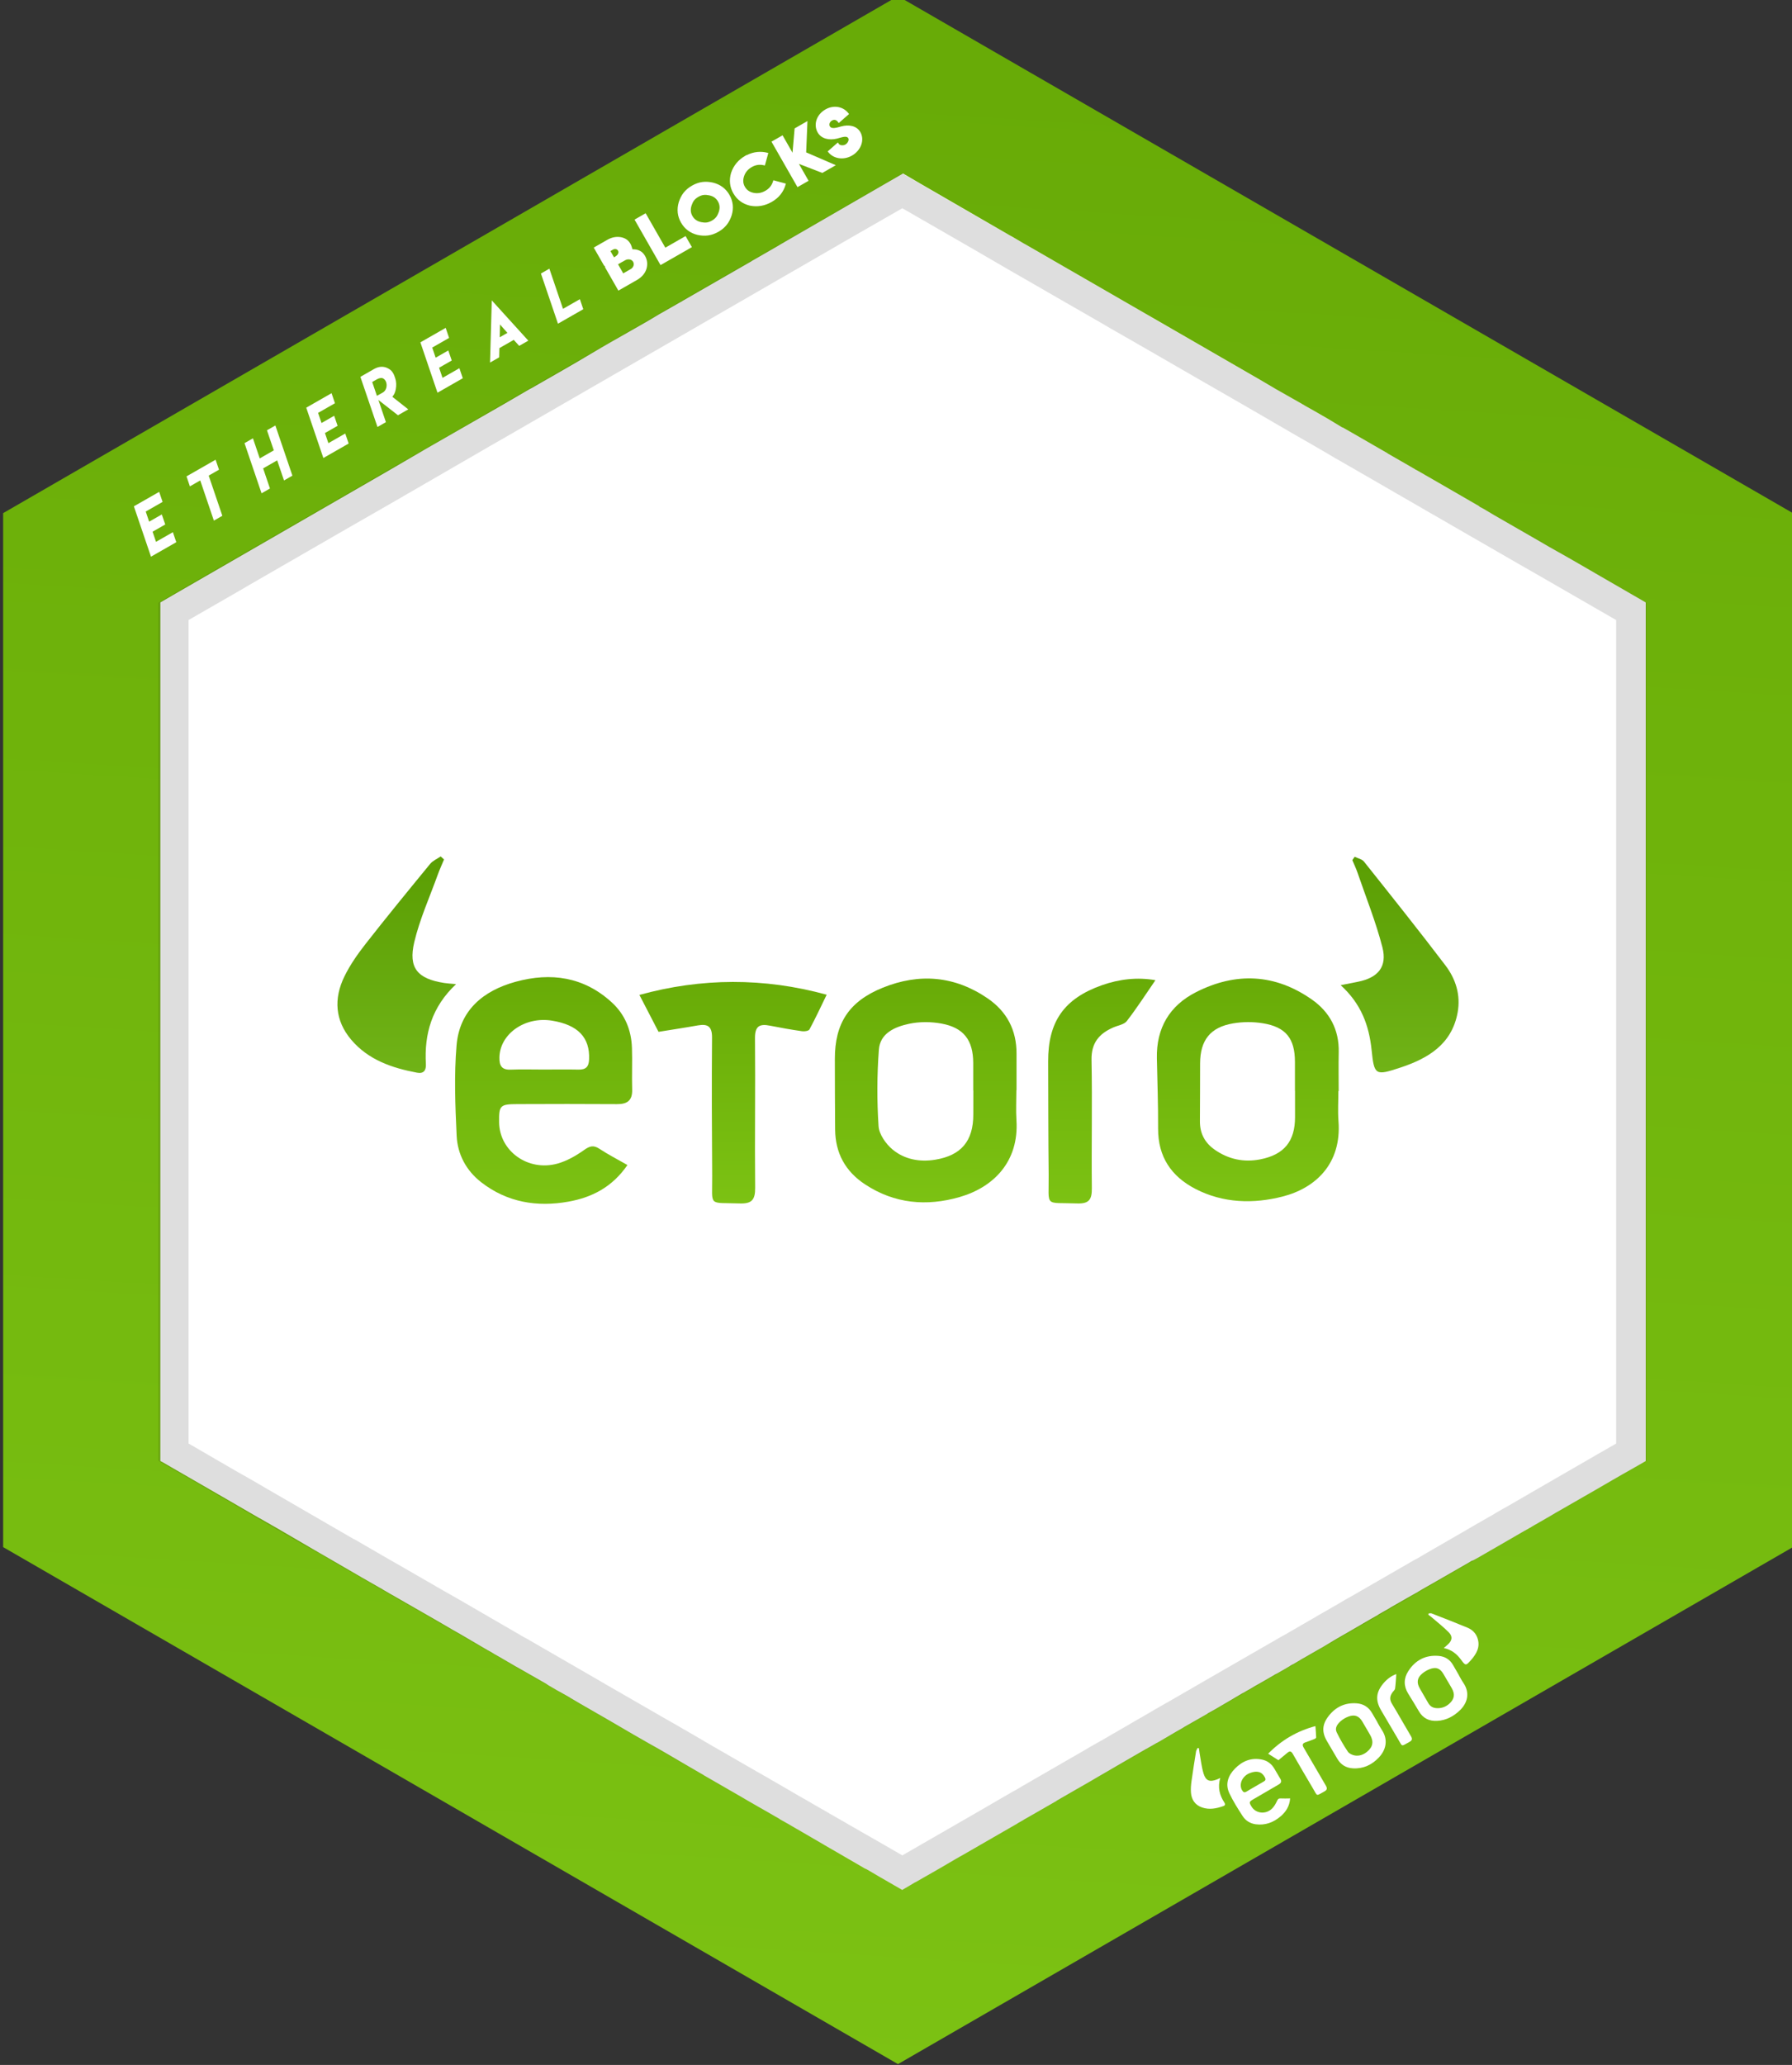 <?xml version="1.0" encoding="utf-8"?>
<!-- Generator: Adobe Illustrator 23.0.1, SVG Export Plug-In . SVG Version: 6.00 Build 0)  -->
<svg version="1.1" id="Layer_1" xmlns="http://www.w3.org/2000/svg" xmlns:xlink="http://www.w3.org/1999/xlink" x="0px" y="0px"
	 viewBox="0 0 110.99 127.812" style="enable-background:new 0 0 110.99 127.812;" xml:space="preserve">
<rect x="0" y="0" width="110.99" height="127.812" fill="#333333" stroke="none"/>
<style type="text/css">
	.Drop_x0020_Shadow{fill:none;}
	.Round_x0020_Corners_x0020_2_x0020_pt{fill:#FFFFFF;stroke:#231F20;stroke-miterlimit:10;}
	.Live_x0020_Reflect_x0020_X{fill:none;}
	.Bevel_x0020_Soft{fill:url(#SVGID_1_);}
	.Dusk{fill:#FFFFFF;}
	.Foliage_GS{fill:#FFDD00;}
	.Pompadour_GS{fill-rule:evenodd;clip-rule:evenodd;fill:#44ADE2;}
	.st0{fill:#2B71FF;}
	.st1{fill:#FFFFFF;}
	.st2{opacity:0.13;enable-background:new    ;}
	.st3{fill:#2E2E5B;}
	.st4{fill:#381EB2;}
	.st5{fill:#FFE94D;}
	.st6{fill:#FF9C92;}
	.st7{fill:#53D3E0;}
	.st8{fill:#5A9DED;}
	.st9{opacity:0.75;fill:#88D848;enable-background:new    ;}
	.st10{opacity:0.75;fill:#CC71C3;enable-background:new    ;}
	.st11{fill:#22222D;}
	.st12{fill:#88D848;enable-background:new    ;}
	.st13{opacity:0.75;fill:#FFFFFF;enable-background:new    ;}
	.st14{fill:#0E0D30;}
	.st15{fill:#81D0F2;}
	.st16{fill:url(#SVGID_2_);}
	.st17{fill:#0DACF4;}
	.st18{fill:#3E5578;}
	.st19{fill:#133444;}
	.st20{fill:#C42370;}
	.st21{fill:#1C4D6B;}
	.st22{fill:#1D4259;}
	.st23{fill:#4B6B9A;}
	.st24{fill:#343535;}
	.st25{fill:#6DB2D8;}
	.st26{fill:#335F8A;}
	.st27{fill:#529BBA;}
	.st28{fill:url(#SVGID_3_);}
	.st29{fill:url(#SVGID_4_);}
	.st30{fill:url(#SVGID_5_);}
	.st31{fill:url(#SVGID_6_);}
	.st32{fill:url(#SVGID_7_);}
	.st33{fill:url(#SVGID_8_);}
	.st34{fill:url(#SVGID_9_);}
	.st35{fill:#0C233E;}
	.st36{fill:#09AAF6;}
	.st37{fill:#2993FA;}
	.st38{fill:#4460DC;}
	.st39{fill:#2559A5;}
	.st40{fill:#250F5B;}
	.st41{fill:#2EBDF7;}
	.st42{fill:#0D1645;}
	.st43{fill:#2D6BEF;}
	.st44{fill:#030403;}
	.st45{fill:#040504;}
	.st46{fill:#15003E;}
	.st47{fill:#0FCE7C;}
	.st48{fill:#FFFFFF;stroke:#25E899;stroke-width:11;stroke-linecap:round;stroke-miterlimit:10;}
	.st49{fill:#EFF4EE;}
	.st50{fill:#25E899;}
</style>
<linearGradient id="SVGID_1_" gradientUnits="userSpaceOnUse" x1="-1270.376" y1="-26.43" x2="-1269.668" y2="-25.723">
	<stop  offset="0" style="stop-color:#DEDFE3"/>
	<stop  offset="0.178" style="stop-color:#DADBDF"/>
	<stop  offset="0.361" style="stop-color:#CECFD3"/>
	<stop  offset="0.546" style="stop-color:#B9BCBF"/>
	<stop  offset="0.732" style="stop-color:#9CA0A2"/>
	<stop  offset="0.918" style="stop-color:#787D7E"/>
	<stop  offset="1" style="stop-color:#656B6C"/>
</linearGradient>
<g>
	<g id="Layer_63_11_">
		<g>
			<linearGradient id="SVGID_2_" gradientUnits="userSpaceOnUse" x1="51.491" y1="129.06" x2="59.371" y2="4.442">
				<stop  offset="0" style="stop-color:#7CC213"/>
				<stop  offset="1" style="stop-color:#68AB07"/>
			</linearGradient>
			<polygon class="st16" points="111.045,95.761 55.618,127.761 0.195,95.761 0.195,31.761 55.618,-0.239 
				111.045,31.761 			"/>
		</g>
	</g>
	<path class="st1" d="M101.932,37.289v53.14l-0.01,0.01l-0.68,0.39l-0.74,0.42l-0.66,0.38l-1,0.58l-2.49,1.43l-0.2,0.12
		l-1.93,1.11l-2.72,1.57l-0.24,0.13l-0.13,0.05l-0.11,0.07l-2.14,1.23l-0.65,0.37l-0.24,0.14l-0.17,0.1l-0.01,0.01l-0.34,0.19
		l-0.3,0.17l-1.05,0.6l-0.04,0.03l-0.72,0.41v0.01l-0.51,0.29l-0.45,0.26l-0.02,0.02h-0.01l-1.07,0.62l-0.16,0.09l-0.31,0.18
		l-0.24,0.14l-0.63,0.38l-0.37,0.21l-0.8,0.46l-0.09,0.05l-0.12,0.07l-0.08,0.05l-0.41,0.24l-0.03,0.01l-0.16,0.09v0.01
		l-0.78,0.45l-0.06,0.03l-0.12,0.06l-0.02,0.02l-0.04,0.02l-0.9,0.52l-0.11,0.06l-0.16,0.09l-0.13,0.08l-0.05,0.03l-0.3,0.17
		l-0.02,0.01l-0.08,0.05l-0.16,0.09h-0.01l-0.71,0.42l-1.01,0.59l-0.45,0.25v0.01l-1.42,0.81l-0.11,0.07l-0.42,0.24l-1.06,0.62
		l-0.15,0.08l-0.63,0.36l-0.06,0.03l-1.23,0.71l-1.74,1.01l-0.53,0.31l-0.82,0.47l-0.85,0.49l-0.31,0.18l-0.04,0.03l-2.02,1.16
		l-0.01,0.01l-0.3,0.17l-0.13,0.08l-2.24,1.29l-1.04,0.6l-0.25,0.14l-0.21,0.12l-1.01,0.59l-0.96,0.55l-0.56,0.32h-0.01
		l-0.32,0.19l-0.48,0.28l-1.42-0.82l-0.77-0.45l-0.08-0.04l-0.03-0.01l-0.24-0.14l-1.5-0.87l-3.02-1.75l-0.35-0.2l-0.16-0.09
		l-0.04-0.03l-0.28-0.16l-0.12-0.07l-0.96-0.55l-0.71-0.41l-0.1-0.06l-2.5-1.44l-0.01-0.01l-0.93-0.54l-0.6-0.35l-0.29-0.17
		l-0.12-0.07l-0.81-0.47l-0.69-0.39l-0.89-0.51l-0.17-0.1l-0.38-0.22l-1.03-0.6l-1.7-0.98l-0.65-0.38l-0.04-0.03l-0.23-0.13
		l-0.39-0.22l-0.2-0.11l-0.29-0.17l-0.19-0.11l-0.14-0.09l-0.01-0.01l-0.07-0.04l-1.03-0.59l-0.74-0.42l-0.02-0.01l-0.55-0.32
		l-0.43-0.25l-0.37-0.21l-0.13-0.08l-0.03-0.02l-0.27-0.15l-0.19-0.11l-0.29-0.17l-0.75-0.44l-0.48-0.28l-0.44-0.25l-0.84-0.49
		l-2.09-1.2l-0.82-0.47l-0.09-0.05l-0.12-0.07l-0.31-0.18l-0.07-0.04l-0.01-0.01l-0.21-0.12h-0.01l-0.01-0.01l-1.03-0.59
		c-0.01-0.01-0.01-0.01-0.02-0.01l-0.05-0.03l-1.81-1.05l-1.02-0.59l-2.11-1.23l-0.29-0.17c0,0-0.01,0-0.02-0.01l-0.28-0.16
		l-0.04-0.02l-0.01-0.01l-0.23-0.13l-0.47-0.27h-0.01l-1.33-0.77l-1-0.58l-0.21-0.12l-3.5-2.02l-0.08-0.04l-0.03-0.02v-53.14
		l0.93-0.54l13.4-7.73l1.99-1.16l0.1-0.06l4.83-2.77l1.58-0.92l0.17-0.09l1.52-0.87l0.14-0.08l0.78-0.45l0.38-0.22l0.44-0.26
		l1.1-0.65l0.52-0.3l1.3-0.74l0.98-0.56l0.69-0.41l1.4-0.8h0.01l0.05-0.03l0.06-0.04l2.4-1.38l1.86-1.07
		c0-0.01,0.01-0.01,0.01-0.01l1.39-0.8l0.19-0.11l0.27-0.16l0.11-0.06l0.01-0.01l5.95-3.44l1.44-0.83l1.06,0.62l5.62,3.25h0.01
		l0.82,0.48l0.04,0.02l0.66,0.38l1.94,1.12l1.06,0.61l2.67,1.54l1.18,0.68l7.02,4.05l1.04,0.61l1.6,0.91l0.22,0.13l0.48,0.27
		l0.87,0.5l0.92,0.55c0,0,0.01,0,0.02,0l0.58,0.33l1.37,0.79l0.8,0.46l0.09,0.06l1.34,0.77l0.22,0.13h0.01l0.09,0.06l0.15,0.08
		l0.47,0.27l1.18,0.68l2.13,1.23l0.04,0.03v0.01l0.26,0.14l0.66,0.39l1.46,0.84l1.2,0.69l0.74,0.43l0.78,0.44l0.44,0.25l1.94,1.12
		L101.932,37.289z"/>
	<path class="st2" d="M98.909,35.53l-0.31-0.171l-0.57-0.329l-0.09-0.051l-1.77-1.029h-0.011l-1.369-0.79
		l-2.971-1.71l-3.489-2.011l-1.141-0.659l-1.04-0.601l-0.24-0.14l-1.93-1.11l-1.34-0.769l-1.77-1.02
		l-0.14-0.08l-0.23-0.13l-0.87-0.5l-0.24-0.14l-7.83-4.51l-0.87-0.511l-1.01-0.58L66.92,17.099
		l-3.57-2.06l-0.79-0.45l-0.92-0.53l-0.96-0.55l-4.79-2.769l-2.48,1.43l-4.02,2.32l-1.37,0.79l-0.5,0.29
		l-5.47,3.149l-3.521,2.03l-4.14,2.39l-1.83,1.05l-1.7,0.981l-0.18,0.1l-1.15,0.67l-4.26,2.45
		l-0.36,0.21L24.63,28.759l-1.431,0.82l-3.569,2.069h-0.011l-7.439,4.29l-2.061,1.19l-0.3,0.17v53.12
		l0.37,0.22l0.391,0.22l2.189,1.261l0.41,0.239l0.05,0.03l0.25,0.15l0.28,0.16l0.37,0.21l2.529,1.47
		l2.341,1.35c0,0,0.01,0,0.019,0l0.51,0.29l0.07,0.051l0.05,0.019h0.03l0.99,0.59l1.58,0.91l1.1,0.64
		l1.22,0.7l0.49,0.28l0.559,0.32l0.601,0.34l3.37,1.95l2.09,1.199l0.439,0.261l0.191,0.109h0.01
		l0.391,0.22l2.979,1.721l1.3,0.75l0.03,0.02l0.69,0.4l3.739,2.16l0.28,0.16l0.78,0.449l1.66,0.96
		l0.27,0.16l0.22,0.12l1.391,0.8h0.01l0.84,0.49l0.24,0.14l0.1,0.061l0.45,0.26l0.13,0.07
		l0.021,0.01l0.02,0.01l0.3,0.181l0.091,0.05l0.239,0.13l0.38,0.23l0.52,0.29c0,0,0,0,0,0.011
		l0.75,0.43l0.14,0.08l0.54,0.309l0.15,0.08l0.27,0.15l0.25,0.149l0.221,0.131l0.239,0.14l0.03,0.02
		l0.03,0.011l0.03,0.019l0.71,0.41l2.3,1.33l0.18,0.1l0.43,0.25l0.23,0.13l0.55-0.319l0.141-0.08
		l3.59-2.07l0.59-0.34l0.189-0.11l2.4-1.38l0.19-0.109l0.39-0.231l0.019-0.01l1.57-0.9l0.07-0.04
		l1.47-0.85l0.16-0.09l0.33-0.191l0.6-0.35l0.13-0.07l0.271-0.16l0.05-0.03l0.22-0.13l0.13-0.069
		l0.75-0.431l0.36-0.21l0.09-0.05l0.91-0.519l0.43-0.25l0.4-0.231l1.36-0.78l0.17-0.1l0.699-0.4
		l0.52-0.3l0.02-0.01l0.12-0.07l0.471-0.27l3.22-1.86l0.21-0.12l0.59-0.34l0.13-0.07l0.01-0.01
		l0.631-0.359l0.239-0.141l0.21-0.13l0.58-0.33l0.28-0.16l1.03-0.6l0.39-0.22l0.24-0.141l0.09-0.05
		l0.1-0.06l0.7-0.4l1.391-0.8l1.399-0.81l0.46-0.26l0.06-0.04l0.43-0.25l0.08-0.04v-0.01l0.25-0.14
		l0.01-0.011l0.24-0.14l0.3-0.17l1.27-0.731l1.159-0.67l0.16-0.09l0.141-0.08l0.069-0.04l0.09-0.05
		l1.37-0.8l0.21-0.12l0.301-0.17l0.239-0.14l0.86-0.49l0.24-0.16l0.069-0.04l0.131-0.08h0.039
		l0.52-0.3l0.03-0.021l0.46-0.26l0.34-0.189l0.54-0.32l0.019-0.01l5.141-2.96l0.05-0.03V37.299
		L98.909,35.53z M100.1,89.349l-1.2,0.69l-3.22,1.859l-2.42,1.4l-0.11,0.059l-0.09,0.051l-0.02,0.01
		l-0.21,0.12l-0.24,0.14l-0.16,0.101l-0.271,0.149l-0.569,0.33l-0.11,0.061L91.17,94.499l-0.5,0.29
		l-1.141,0.66l-1.14,0.659l-0.67,0.391l-0.03,0.01l-0.09,0.05l-0.07,0.04l-0.14,0.08l-3.47,2l-0.44,0.25
		l-0.18,0.101L82.96,99.229l-0.38,0.221l-0.941,0.54l-0.2,0.119l-0.05,0.03l-0.04,0.021l-0.57,0.33
		l-0.21,0.119l-0.51,0.301h-0.01l-0.24,0.14l-0.17,0.1l-0.271,0.15l-0.09,0.05l-3.75,2.16l-0.59,0.34
		l-0.21,0.12l-2.3,1.33l-0.18,0.1l-0.42,0.24l-0.33,0.19l-0.46,0.27l-0.141,0.08l-0.08,0.05
		l-0.37,0.21l-0.14,0.08l-0.74,0.431l-0.14,0.08l-0.24,0.14l-0.1,0.06l-0.181,0.101l-0.239,0.14
		l-0.03,0.021l-0.12,0.069l-0.939,0.53l-0.511,0.3l-0.38,0.22l-0.26,0.15l-0.09,0.05l-2.98,1.721
		l-0.22,0.13l-0.309,0.18l-0.15,0.08l-0.811,0.47l-0.069,0.04l-0.62,0.36l-1.02,0.59l-0.609,0.35
		l-2.311,1.33l-1.35,0.78l-0.62-0.36l-0.73-0.42l-2.131-1.22l-0.029-0.019l-0.12-0.07l-0.05-0.03
		l-0.141-0.08l-0.37-0.21l-0.33-0.189l-0.17-0.101l-0.1-0.06l-0.6-0.34l-0.141-0.08l-0.25-0.15h-0.01
		L49.96,111.429l-0.07-0.04l-0.36-0.2l-0.529-0.31l-0.48-0.28l-0.05-0.029l-0.54-0.311l-0.2-0.11
		l-0.09-0.06l-0.14-0.08l-0.67-0.38l-0.101-0.059l-0.02-0.011l-2.931-1.689l-0.489-0.29l-1.591-0.92
		l-0.529-0.301l-0.231-0.13l-0.22-0.13l-3.16-1.819l-0.74-0.431l-0.019-0.01l-2.7-1.56l-0.54-0.31
		l-0.79-0.46l-0.27-0.15l-0.03-0.01l-0.32-0.19l-0.14-0.08l-3.71-2.15l-0.231-0.13l-0.6-0.34
		l-2.41-1.39L24.38,96.679l-0.681-0.39l-1.069-0.62l-0.311-0.18l-0.29-0.17l-0.12-0.061c0,0,0,0-0.01,0
		l-4.75-2.75l-0.59-0.34l-0.63-0.37l-0.68-0.39l-0.08-0.051l-0.03-0.01l-0.39-0.22l-0.4-0.23
		l-2.67-1.55V38.379l0.519-0.3l2.66-1.53l0.7-0.41l6.47-3.729l0.351-0.2l2.109-1.21l0.551-0.32
		l0.21-0.12l4.769-2.76l0.29-0.17l0.37-0.21l1.88-1.08l0.03-0.019l9.59-5.53l2.269-1.31l3.07-1.77
		l1.87-1.08l3.479-2.01l0.801-0.46l1.1-0.63l1.12-0.641l4.62,2.66l0.17,0.1l1.88,1.091l0.26,0.149
		l2.92,1.681l2.521,1.449l0.51,0.301l0.91,0.519l1.88,1.08L73.67,23.139l3.199,1.84l0.761,0.44l2.76,1.6
		l0.72,0.41l1.17,0.68l0.45,0.271h0.01l0.96,0.55l5.11,2.95l0.04,0.02l0.12,0.07l2.06,1.19
		l1.27,0.73l0.519,0.3l1.32,0.761l0.14,0.08l0.37,0.21l1.65,0.949l0.26,0.15l3.54,2.04
		C100.1,38.379,100.1,89.349,100.1,89.349z"/>
</g>
<g>
	
		<linearGradient id="SVGID_3_" gradientUnits="userSpaceOnUse" x1="33.671" y1="469.352" x2="33.671" y2="483.385" gradientTransform="matrix(1 0 0 -1 0 543.864)">
		<stop  offset="0" style="stop-color:#7CC213"/>
		<stop  offset="1" style="stop-color:#68AB07"/>
	</linearGradient>
	<path class="st28" d="M38.861,72.111c-0.951,1.383-2.219,2.008-3.647,2.265c-1.95,0.352-3.805,0.049-5.414-1.202
		c-0.93-0.724-1.463-1.732-1.517-2.877c-0.088-1.862-0.162-3.743-0.005-5.595c0.184-2.173,1.659-3.388,3.665-3.936
		c2.175-0.594,4.208-0.308,5.938,1.268c0.83,0.756,1.223,1.725,1.26,2.831c0.029,0.856-0.013,1.712,0.013,2.567
		c0.022,0.682-0.296,0.915-0.942,0.91c-2.048-0.015-4.098-0.01-6.146-0.002c-1.101,0.003-1.167,0.08-1.153,1.131
		c0.024,1.778,1.789,3.056,3.613,2.552c0.582-0.161,1.142-0.482,1.639-0.834c0.348-0.247,0.58-0.333,0.956-0.086
		C37.653,71.454,38.225,71.747,38.861,72.111L38.861,72.111z M33.651,66.201c0.726,0,1.45-0.012,2.175,0.003
		c0.452,0.01,0.641-0.162,0.66-0.634c0.056-1.345-0.678-2.131-2.295-2.395c-1.679-0.274-3.23,0.817-3.259,2.276
		c-0.01,0.504,0.137,0.781,0.702,0.756C32.305,66.179,32.978,66.203,33.651,66.201L33.651,66.201z"/>
	
		<linearGradient id="SVGID_4_" gradientUnits="userSpaceOnUse" x1="57.337" y1="469.442" x2="57.337" y2="483.293" gradientTransform="matrix(1 0 0 -1 0 543.864)">
		<stop  offset="0" style="stop-color:#7CC213"/>
		<stop  offset="1" style="stop-color:#68AB07"/>
	</linearGradient>
	<path class="st29" d="M62.95,67.476c0,0.622-0.034,1.246,0.005,1.865c0.161,2.54-1.394,4.14-3.526,4.754
		c-2.036,0.585-4.029,0.416-5.855-0.79c-1.221-0.805-1.835-1.937-1.849-3.389
		c-0.015-1.451-0.013-2.902-0.017-4.354c-0.007-2.226,0.878-3.582,2.965-4.426c2.272-0.918,4.46-0.734,6.496,0.658
		c1.191,0.814,1.798,1.969,1.791,3.427c-0.003,0.751,0,1.504,0,2.255L62.95,67.476L62.95,67.476z M60.285,67.5
		H60.278c0-0.57,0.002-1.14,0-1.71c-0.005-1.404-0.585-2.183-1.974-2.436c-0.646-0.117-1.356-0.122-1.998,0.015
		c-0.869,0.186-1.796,0.573-1.872,1.603c-0.117,1.57-0.122,3.158-0.02,4.729c0.032,0.507,0.452,1.104,0.868,1.45
		c0.737,0.612,1.676,0.788,2.64,0.631c1.617-0.264,2.365-1.162,2.361-2.808
		C60.285,68.484,60.285,67.992,60.285,67.5L60.285,67.5z"/>
	
		<linearGradient id="SVGID_5_" gradientUnits="userSpaceOnUse" x1="77.285" y1="469.514" x2="77.285" y2="483.305" gradientTransform="matrix(1 0 0 -1 0 543.864)">
		<stop  offset="0" style="stop-color:#7CC213"/>
		<stop  offset="1" style="stop-color:#68AB07"/>
	</linearGradient>
	<path class="st30" d="M82.894,67.531c0,0.622-0.041,1.246,0.007,1.864c0.203,2.65-1.438,4.152-3.467,4.668
		c-1.796,0.457-3.667,0.418-5.39-0.472c-1.502-0.776-2.324-1.992-2.315-3.738
		c0.007-1.45-0.046-2.899-0.076-4.348c-0.039-1.869,0.78-3.259,2.427-4.095c2.466-1.252,4.896-1.142,7.18,0.463
		c1.098,0.771,1.685,1.865,1.656,3.249c-0.017,0.803-0.003,1.605-0.003,2.409H82.894L82.894,67.531z
		 M80.209,67.508h-0.005c0-0.595,0.002-1.191,0-1.786c-0.003-1.439-0.558-2.153-1.987-2.385
		c-0.602-0.098-1.246-0.096-1.847,0.007c-1.412,0.242-2.033,1.042-2.04,2.473
		c-0.005,1.191-0.002,2.381-0.012,3.574c-0.007,0.759,0.303,1.345,0.923,1.776
		c0.852,0.592,1.796,0.79,2.806,0.595c1.492-0.289,2.165-1.123,2.163-2.622
		C80.209,68.596,80.209,68.051,80.209,67.508L80.209,67.508z"/>
	
		<linearGradient id="SVGID_6_" gradientUnits="userSpaceOnUse" x1="45.402" y1="469.373" x2="45.402" y2="483.085" gradientTransform="matrix(1 0 0 -1 0 543.864)">
		<stop  offset="0" style="stop-color:#7CC213"/>
		<stop  offset="1" style="stop-color:#68AB07"/>
	</linearGradient>
	<path class="st31" d="M40.787,63.867c-0.406-0.781-0.781-1.509-1.184-2.285c3.839-1.059,7.719-1.079,11.598-0.012
		c-0.364,0.748-0.693,1.458-1.064,2.146c-0.051,0.096-0.309,0.135-0.46,0.113c-0.665-0.096-1.326-0.211-1.986-0.343
		c-0.643-0.129-0.937,0.024-0.93,0.77c0.029,3.087-0.02,6.173,0.01,9.26c0.007,0.743-0.2,1-0.961,0.973
		c-1.982-0.069-1.686,0.228-1.7-1.695c-0.02-2.853-0.034-5.707-0.009-8.56
		c0.007-0.688-0.249-0.876-0.874-0.766C42.416,63.613,41.601,63.735,40.787,63.867L40.787,63.867z"/>
	
		<linearGradient id="SVGID_7_" gradientUnits="userSpaceOnUse" x1="24.574" y1="477.453" x2="24.574" y2="490.853" gradientTransform="matrix(1 0 0 -1 0 543.864)">
		<stop  offset="0" style="stop-color:#70B317"/>
		<stop  offset="1" style="stop-color:#5A9E03"/>
	</linearGradient>
	<path class="st32" d="M28.247,60.914c-1.507,1.417-1.974,3.082-1.869,4.946c0.022,0.392-0.137,0.612-0.545,0.536
		c-1.553-0.291-3.019-0.79-4.08-2.04c-1.01-1.191-1.089-2.549-0.423-3.914
		c0.348-0.714,0.817-1.383,1.309-2.013c1.309-1.671,2.654-3.315,4.002-4.956c0.164-0.2,0.433-0.311,0.653-0.463
		l0.208,0.188c-0.132,0.318-0.276,0.629-0.392,0.952c-0.499,1.383-1.113,2.74-1.451,4.161
		c-0.382,1.609,0.205,2.278,1.861,2.532C27.7,60.872,27.879,60.88,28.247,60.914L28.247,60.914z"/>
	
		<linearGradient id="SVGID_8_" gradientUnits="userSpaceOnUse" x1="86.688" y1="477.489" x2="86.688" y2="490.833" gradientTransform="matrix(1 0 0 -1 0 543.864)">
		<stop  offset="0" style="stop-color:#70B317"/>
		<stop  offset="1" style="stop-color:#5A9E03"/>
	</linearGradient>
	<path class="st33" d="M83.904,53.031c0.196,0.098,0.455,0.145,0.578,0.301c1.695,2.128,3.393,4.254,5.04,6.419
		c0.641,0.842,0.957,1.837,0.758,2.923c-0.365,1.984-1.85,2.845-3.557,3.41
		c-1.541,0.509-1.609,0.472-1.771-1.093c-0.159-1.529-0.651-2.865-1.916-4.012c0.423-0.085,0.744-0.149,1.065-0.211
		c1.243-0.244,1.832-0.925,1.52-2.135c-0.404-1.568-1.015-3.083-1.542-4.621
		c-0.091-0.264-0.213-0.516-0.321-0.773C83.806,53.169,83.855,53.1,83.904,53.031L83.904,53.031z"/>
	
		<linearGradient id="SVGID_9_" gradientUnits="userSpaceOnUse" x1="68.239" y1="469.372" x2="68.239" y2="483.285" gradientTransform="matrix(1 0 0 -1 0 543.864)">
		<stop  offset="0" style="stop-color:#7CC213"/>
		<stop  offset="1" style="stop-color:#68AB07"/>
	</linearGradient>
	<path class="st34" d="M71.563,60.67c-0.602,0.873-1.152,1.728-1.772,2.53c-0.167,0.216-0.546,0.269-0.83,0.392
		c-0.883,0.384-1.377,0.957-1.356,2.018c0.052,2.644-0.009,5.289,0.02,7.932
		c0.007,0.687-0.157,0.974-0.908,0.947c-2.075-0.076-1.746,0.271-1.767-1.779
		c-0.027-2.334-0.024-4.666-0.032-7c-0.009-2.479,0.986-3.9,3.33-4.729
		C69.328,60.601,70.438,60.473,71.563,60.67L71.563,60.67z"/>
</g>
<g>
	<path class="st1" d="M79.906,111.316c-0.037,0.489-0.265,0.833-0.588,1.108c-0.441,0.376-0.954,0.572-1.544,0.492
		c-0.341-0.046-0.624-0.222-0.806-0.503c-0.296-0.457-0.591-0.921-0.824-1.412c-0.273-0.576-0.079-1.099,0.347-1.533
		c0.462-0.47,1.017-0.697,1.686-0.553c0.321,0.069,0.562,0.256,0.735,0.53c0.133,0.212,0.248,0.434,0.381,0.646
		c0.106,0.169,0.06,0.275-0.104,0.368c-0.519,0.297-1.036,0.6-1.552,0.903
		c-0.278,0.163-0.283,0.192-0.125,0.455c0.267,0.445,0.901,0.509,1.288,0.113c0.123-0.126,0.217-0.29,0.291-0.452
		c0.052-0.114,0.098-0.17,0.229-0.162C79.504,111.328,79.692,111.317,79.906,111.316L79.906,111.316z
		 M77.721,110.589c0.183-0.107,0.364-0.216,0.55-0.319c0.116-0.064,0.138-0.135,0.073-0.257
		c-0.184-0.348-0.485-0.439-0.932-0.267c-0.464,0.178-0.696,0.681-0.488,1.054
		c0.072,0.129,0.149,0.177,0.288,0.088C77.378,110.782,77.551,110.689,77.721,110.589L77.721,110.589z"/>
	<path class="st1" d="M85.308,106.603c0.091,0.157,0.175,0.32,0.276,0.47c0.414,0.618,0.257,1.251-0.191,1.719
		c-0.428,0.447-0.956,0.698-1.595,0.662c-0.427-0.024-0.748-0.219-0.965-0.584
		c-0.217-0.364-0.43-0.731-0.644-1.097c-0.329-0.561-0.305-1.034,0.098-1.554c0.439-0.566,1.018-0.841,1.737-0.789
		c0.42,0.03,0.744,0.233,0.956,0.602c0.11,0.19,0.221,0.38,0.332,0.569L85.308,106.603L85.308,106.603z
		 M84.638,107.001l-0.002,0.001c-0.084-0.144-0.167-0.288-0.251-0.432c-0.208-0.354-0.469-0.465-0.857-0.325
		c-0.18,0.066-0.36,0.169-0.502,0.298c-0.192,0.175-0.369,0.409-0.237,0.68
		c0.201,0.413,0.434,0.815,0.69,1.197c0.083,0.123,0.277,0.212,0.432,0.238c0.276,0.046,0.539-0.047,0.759-0.229
		c0.369-0.304,0.426-0.641,0.183-1.056C84.783,107.249,84.711,107.125,84.638,107.001L84.638,107.001z"/>
	<path class="st1" d="M90.353,103.684c0.091,0.157,0.173,0.321,0.276,0.47c0.441,0.639,0.247,1.26-0.189,1.689
		c-0.387,0.38-0.865,0.645-1.431,0.673c-0.493,0.025-0.88-0.161-1.134-0.604
		c-0.211-0.367-0.438-0.725-0.659-1.087c-0.285-0.466-0.282-0.938,0.011-1.391c0.439-0.679,1.069-1.008,1.881-0.939
		c0.391,0.033,0.7,0.223,0.896,0.577c0.114,0.205,0.235,0.406,0.353,0.609L90.353,103.684L90.353,103.684z
		 M89.671,104.073l-0.001,0.001c-0.087-0.15-0.175-0.301-0.263-0.451c-0.212-0.363-0.458-0.462-0.853-0.31
		c-0.167,0.064-0.329,0.159-0.465,0.273c-0.321,0.269-0.36,0.562-0.151,0.924c0.174,0.301,0.35,0.602,0.523,0.904
		c0.11,0.193,0.274,0.295,0.494,0.313c0.302,0.024,0.57-0.065,0.796-0.262c0.334-0.292,0.382-0.602,0.161-0.98
		C89.831,104.348,89.751,104.21,89.671,104.073L89.671,104.073z"/>
	<path class="st1" d="M79.18,108.951c-0.217-0.138-0.419-0.266-0.635-0.403c0.814-0.832,1.791-1.408,2.927-1.708
		c0.018,0.242,0.039,0.47,0.047,0.699c0.001,0.032-0.058,0.08-0.1,0.096c-0.182,0.073-0.366,0.142-0.552,0.205
		c-0.181,0.062-0.233,0.144-0.122,0.331c0.461,0.775,0.903,1.562,1.364,2.337c0.111,0.186,0.097,0.282-0.1,0.387
		c-0.511,0.274-0.392,0.306-0.678-0.178c-0.425-0.718-0.848-1.436-1.261-2.16
		c-0.1-0.175-0.192-0.185-0.334-0.065C79.554,108.647,79.366,108.798,79.18,108.951L79.18,108.951z"/>
	<path class="st1" d="M75.579,110.049c-0.172,0.58-0.045,1.069,0.255,1.524c0.063,0.096,0.055,0.175-0.059,0.215
		c-0.435,0.155-0.879,0.244-1.33,0.085c-0.43-0.152-0.65-0.483-0.682-0.926
		c-0.017-0.232,0.003-0.469,0.035-0.701c0.085-0.615,0.183-1.227,0.282-1.84c0.012-0.074,0.064-0.142,0.097-0.213
		l0.08,0.017c0.013,0.1,0.023,0.199,0.041,0.298c0.077,0.423,0.122,0.856,0.245,1.264
		c0.14,0.462,0.387,0.545,0.842,0.366C75.434,110.119,75.481,110.094,75.579,110.049L75.579,110.049z"/>
	<path class="st1" d="M88.475,99.873c0.064-0.004,0.136-0.03,0.19-0.009c0.741,0.288,1.482,0.575,2.217,0.88
		c0.286,0.118,0.512,0.323,0.621,0.627c0.2,0.555-0.049,0.991-0.397,1.384
		c-0.314,0.355-0.337,0.356-0.608-0.015c-0.265-0.363-0.586-0.628-1.074-0.731c0.094-0.084,0.166-0.147,0.238-0.21
		c0.278-0.244,0.327-0.503,0.07-0.763c-0.333-0.337-0.71-0.629-1.069-0.94c-0.062-0.053-0.13-0.099-0.195-0.148
		C88.471,99.923,88.473,99.898,88.475,99.873L88.475,99.873z"/>
	<path class="st1" d="M86.482,103.618c-0.024,0.309-0.037,0.606-0.076,0.9c-0.011,0.079-0.098,0.148-0.152,0.221
		c-0.167,0.227-0.207,0.444-0.046,0.709c0.402,0.66,0.776,1.337,1.172,2c0.103,0.172,0.103,0.269-0.09,0.373
		c-0.535,0.286-0.401,0.325-0.708-0.189c-0.35-0.586-0.692-1.175-1.038-1.763c-0.367-0.625-0.325-1.13,0.146-1.684
		C85.908,103.929,86.169,103.733,86.482,103.618L86.482,103.618z"/>
</g>
<g>
	<g>
		<g>
			<g>
				<path class="st1" d="M39.089,15.456l-1.536,0.878c-0.083,0.047-0.112,0.153-0.064,0.236l0.811,1.418l1.149-0.657
					c0.3-0.172,0.508-0.412,0.593-0.696c0.081-0.279,0.05-0.549-0.092-0.798
					c-0.173-0.303-0.454-0.418-0.781-0.405C39.14,15.434,39.113,15.442,39.089,15.456z M39.063,16.656l-0.462,0.265
					l-0.321-0.561c0.158-0.092,0.291-0.174,0.459-0.26c0.086-0.043,0.172-0.056,0.272-0.038
					c0.092,0.02,0.158,0.066,0.203,0.144C39.306,16.366,39.228,16.562,39.063,16.656z"/>
				<path class="st1" d="M39.094,15.641c0.067-0.038,0.102-0.117,0.084-0.192c-0.03-0.126-0.087-0.283-0.134-0.365
					c-0.121-0.212-0.312-0.352-0.585-0.402c-0.284-0.05-0.566,0.003-0.837,0.158l-0.847,0.485l0.622,1.087
					c0.048,0.084,0.155,0.113,0.239,0.065L39.094,15.641z M37.809,15.54l0.161-0.092
					c0.107-0.061,0.249-0.038,0.308,0.065c0.066,0.116-0.002,0.247-0.108,0.324
					c-0.052,0.035-0.098,0.066-0.139,0.093L37.809,15.54z"/>
			</g>
		</g>
		<g>
			<g>
				<path class="st1" d="M39.301,13.593l0.688-0.394l1.219,2.131l1.254-0.718l0.392,0.685l-1.943,1.111L39.301,13.593z"
					/>
			</g>
		</g>
		<g>
			<g>
				<path class="st1" d="M42.86,11.49c0.431-0.247,0.834-0.289,1.302-0.186c0.452,0.113,0.794,0.368,1.018,0.76
					c0.225,0.393,0.272,0.817,0.138,1.261c-0.149,0.452-0.391,0.775-0.824,1.023
					c-0.434,0.247-0.836,0.291-1.299,0.191c-0.45-0.112-0.791-0.367-1.015-0.76
					c-0.224-0.391-0.271-0.815-0.141-1.262C42.187,12.062,42.428,11.737,42.86,11.49z M43.256,12.184
					c-0.237,0.135-0.339,0.288-0.419,0.526c-0.082,0.243-0.066,0.46,0.05,0.662
					c0.117,0.204,0.296,0.328,0.544,0.378c0.247,0.05,0.43,0.038,0.665-0.097c0.232-0.132,0.334-0.284,0.419-0.524
					c0.085-0.239,0.069-0.457-0.049-0.662c-0.116-0.203-0.295-0.327-0.546-0.377
					C43.672,12.04,43.489,12.05,43.256,12.184z"/>
			</g>
		</g>
		<g>
			<g>
				<path class="st1" d="M46.249,9.603c0.446-0.229,0.898-0.244,1.268-0.151l0.07,0.018l-0.214,0.774l-0.071-0.016
					c-0.261-0.06-0.503-0.023-0.737,0.111c-0.238,0.136-0.395,0.32-0.477,0.559
					c-0.084,0.244-0.069,0.461,0.047,0.663c0.117,0.204,0.296,0.328,0.547,0.377
					c0.249,0.048,0.486,0.006,0.724-0.13c0.238-0.136,0.393-0.326,0.471-0.58l0.022-0.07l0.775,0.207
					l-0.019,0.068c-0.058,0.211-0.157,0.408-0.301,0.595c-0.148,0.187-0.333,0.343-0.555,0.47
					c-0.438,0.249-0.896,0.326-1.363,0.228c-0.45-0.112-0.791-0.367-1.016-0.759
					c-0.224-0.391-0.271-0.815-0.141-1.262c0.152-0.458,0.45-0.816,0.885-1.065l0.084-0.048L46.249,9.603z"/>
			</g>
		</g>
		<g>
			<g>
				<path class="st1" d="M47.782,8.768l0.687-0.393l0.617,1.079l0.13-1.507l0.795-0.455l-0.08,1.94l1.837,0.793
					l-0.838,0.479l-1.449-0.561l0.599,1.047l-0.687,0.393L47.782,8.768z"/>
			</g>
		</g>
		<g>
			<path class="st1" d="M51.94,8.888c0.059,0.104,0.242,0.135,0.387,0.075l0.001-0l0.036-0.021
				c0.144-0.082,0.237-0.277,0.175-0.386c-0.107-0.186-0.428-0.041-0.72,0.028
				c-0.458,0.108-0.948,0.013-1.174-0.383c-0.275-0.48-0.083-1.106,0.482-1.429
				c0.515-0.294,1.103-0.175,1.42,0.236l0.039,0.051l-0.64,0.559c-0.099-0.173-0.241-0.258-0.419-0.156
				c-0.136,0.078-0.196,0.241-0.128,0.359c0.106,0.186,0.428,0.081,0.701,0.005c0.46-0.128,0.957-0.051,1.188,0.354
				c0.277,0.484,0.039,1.132-0.522,1.452c-0.515,0.295-1.137,0.201-1.463-0.211L51.263,9.373l0.635-0.558
				L51.94,8.888z"/>
		</g>
	</g>
	<g>
		<path class="st1" d="M9.859,30.444l0.211,0.622l-1.044,0.597l0.211,0.627l0.784-0.448l0.213,0.621l-0.784,0.448
			l0.213,0.626l1.044-0.597l0.212,0.62l-1.567,0.896l-1.06-3.117L9.859,30.444z"/>
		<path class="st1" d="M13.353,28.455l0.211,0.618l-0.638,0.365l0.845,2.487l-0.524,0.299l-0.845-2.487l-0.641,0.367
			l-0.209-0.619L13.353,28.455z"/>
		<path class="st1" d="M15.667,27.131l0.421,1.243l0.87-0.498l-0.423-1.242l0.52-0.298l1.056,3.105l-0.52,0.298
			l-0.424-1.244l-0.869,0.497l0.422,1.245l-0.52,0.297l-1.056-3.105L15.667,27.131z"/>
		<path class="st1" d="M20.535,24.337l0.211,0.622l-1.044,0.597l0.211,0.627l0.784-0.448l0.213,0.621l-0.784,0.448
			l0.213,0.626l1.044-0.597l0.212,0.62l-1.567,0.896L18.968,25.234L20.535,24.337z"/>
		<path class="st1" d="M22.321,23.325l0.85-0.486c0.289-0.166,0.567-0.168,0.787-0.073
			c0.222,0.099,0.376,0.218,0.491,0.561l0.028,0.081c0.072,0.21,0.082,0.438,0.036,0.686
			c-0.04,0.204-0.089,0.311-0.213,0.465l0.987,0.779l-0.638,0.365l-1.213-0.947l0.466,1.374l-0.522,0.298
			L22.321,23.325z M23.916,23.655c-0.04-0.113-0.106-0.193-0.204-0.24c-0.095-0.04-0.237-0.012-0.364,0.061
			l-0.295,0.169l0.292,0.857l0.201-0.115l0.001,0.002l0.173-0.099C23.913,24.18,23.997,23.893,23.916,23.655z"/>
		<path class="st1" d="M27.604,20.294l0.211,0.622l-1.044,0.597l0.211,0.627l0.784-0.448l0.213,0.622l-0.784,0.448
			l0.213,0.626l1.044-0.597l0.212,0.62l-1.567,0.896l-1.06-3.117L27.604,20.294z"/>
		<path class="st1" d="M30.46,18.594l2.262,2.491l-0.565,0.323l-0.337-0.371l-0.889,0.509l-0.015,0.573l-0.565,0.323
			L30.46,18.594z M31.428,20.604l-0.461-0.521l-0.016,0.794L31.428,20.604z"/>
		<path class="st1" d="M34.026,16.63l0.844,2.486l1.046-0.598l0.21,0.621l-1.567,0.896l-1.056-3.105L34.026,16.63z"/>
	</g>
</g>
</svg>
